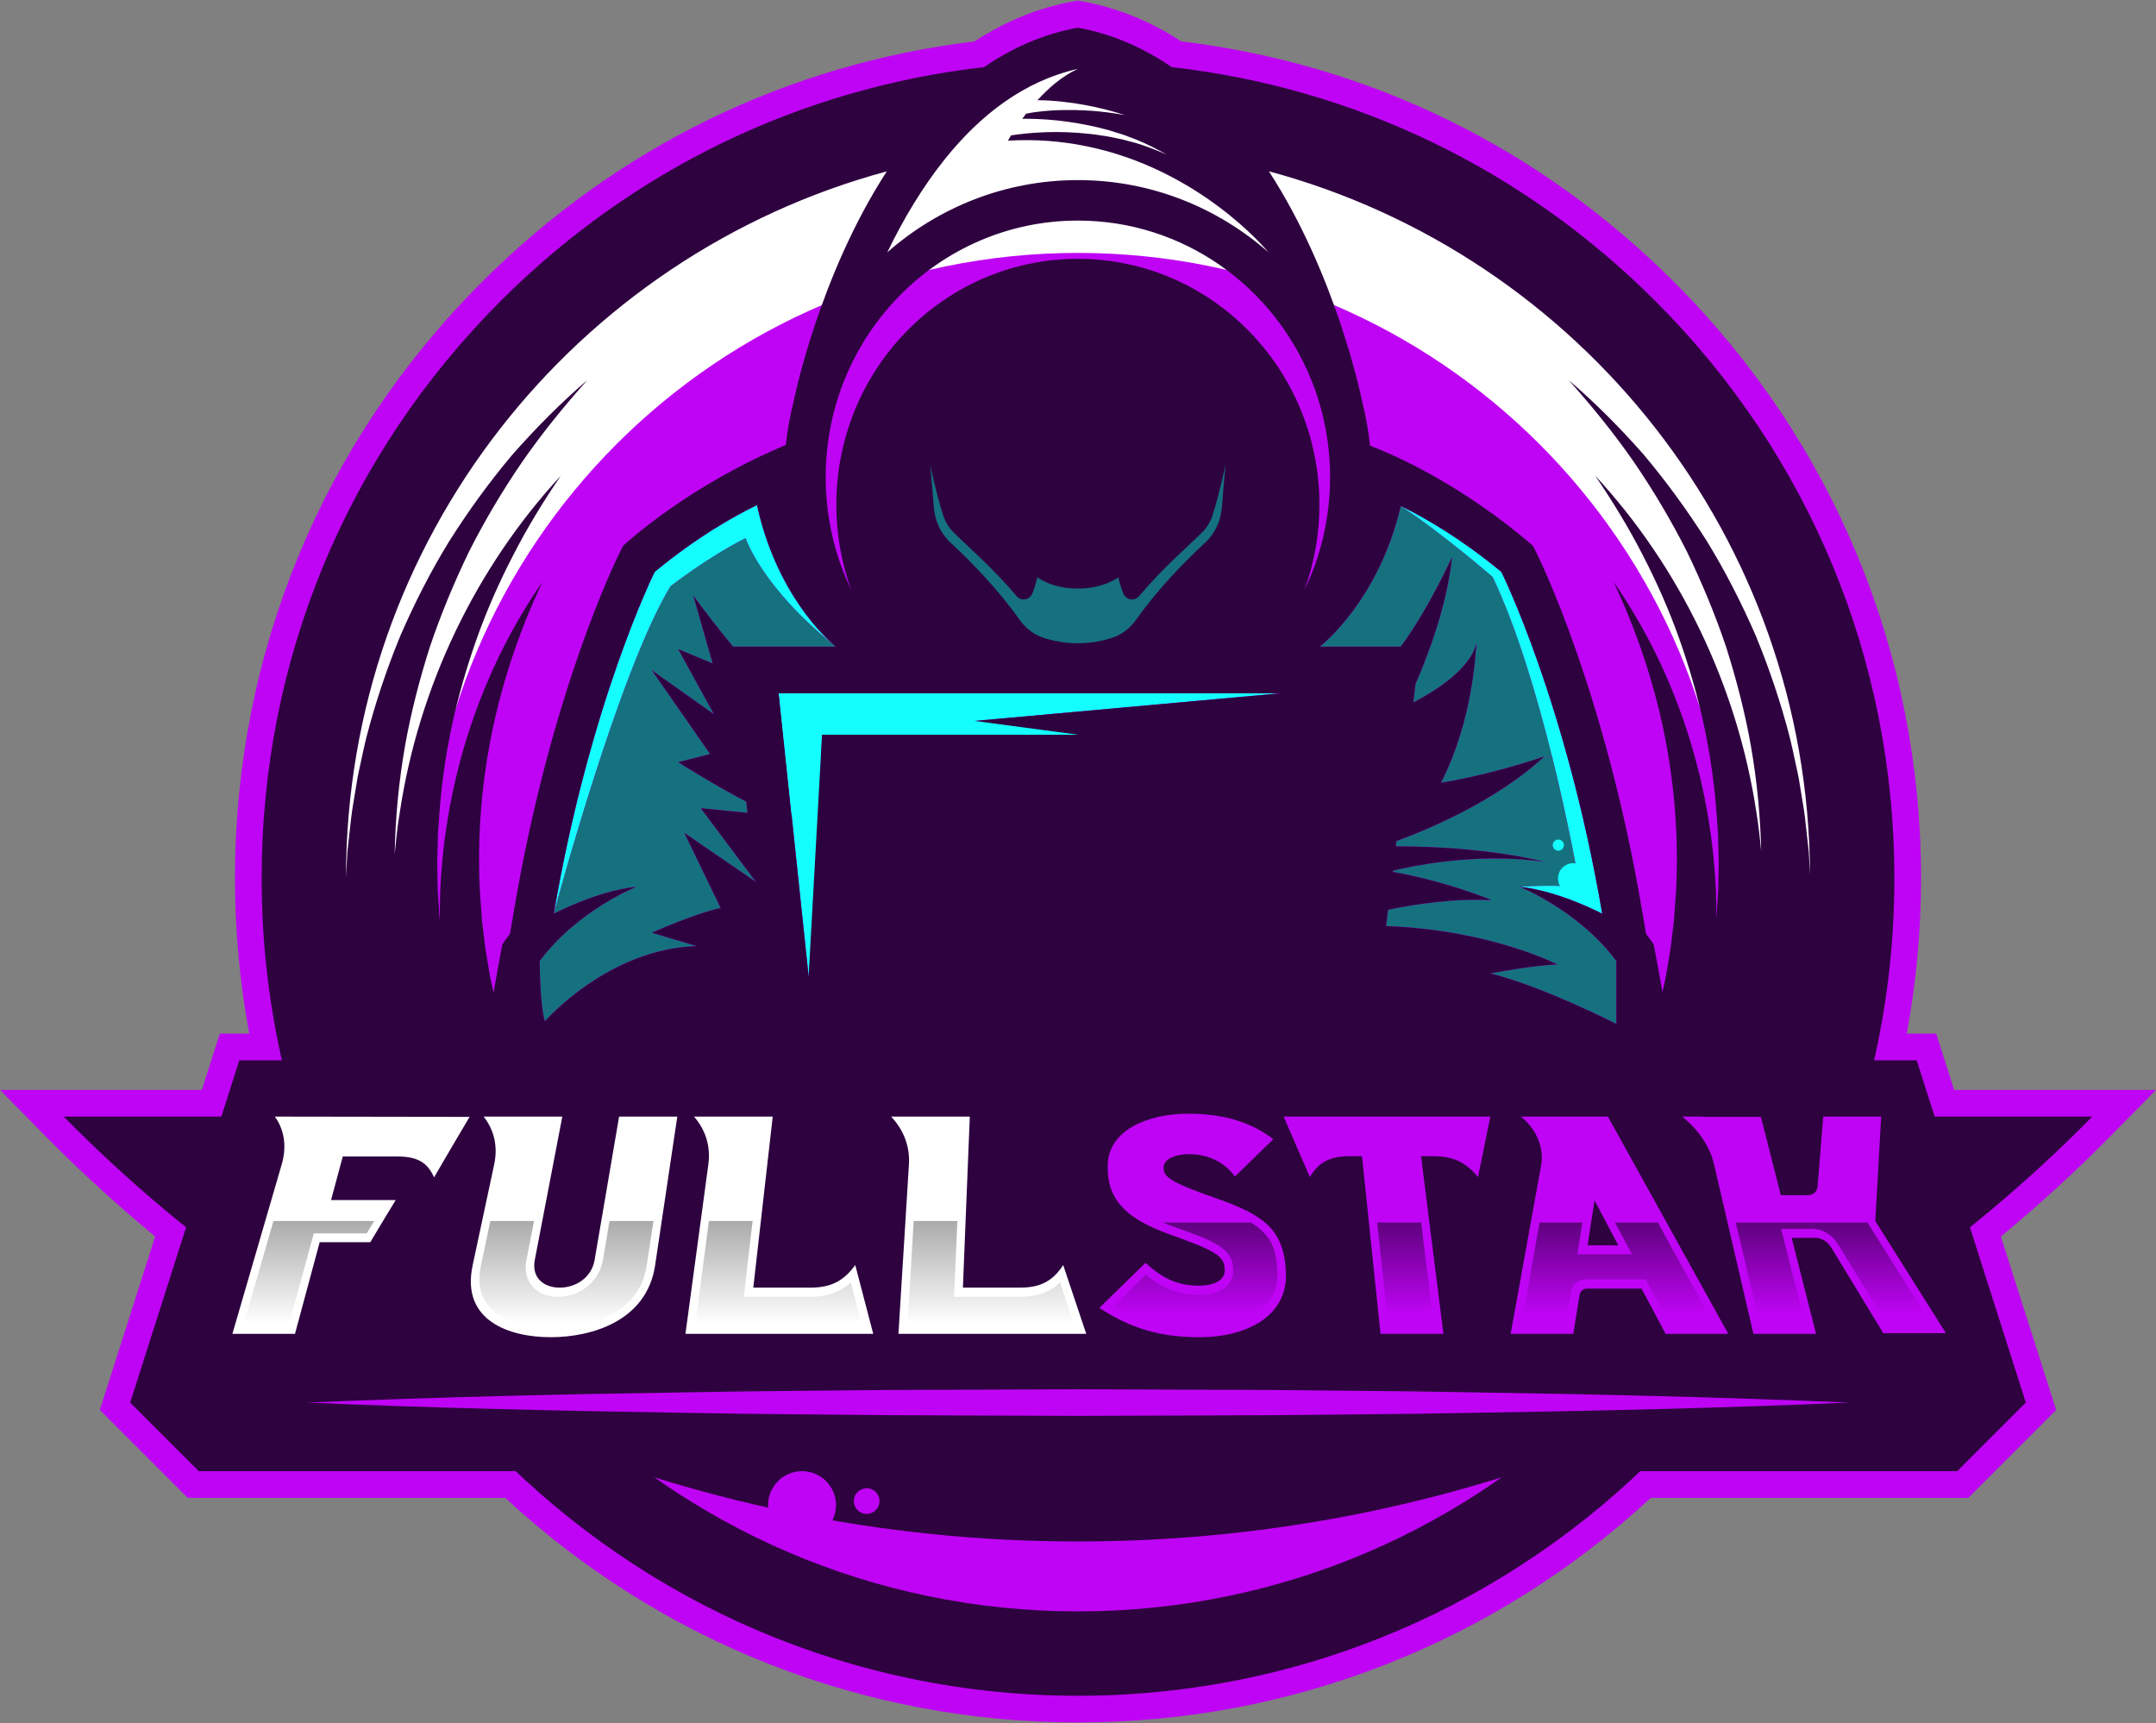<svg width="1440" height="1151" viewBox="0 0 1440 1151" fill="none" xmlns="http://www.w3.org/2000/svg">
<rect x="0" y="0" width="1440" height="1151" fill="#808080" stroke="none"/>
<path d="M1440 727.992H1305.18L1293.2 690.399H1273.53C1279.87 656.253 1283.08 621.416 1283.08 586.546C1283.08 436.138 1224.51 294.736 1118.16 188.384C1028.09 98.338 914.323 42.809 788.905 27.623C768.393 14.173 746.283 5.206 723.128 0.953L719.91 0.362L716.692 0.953C693.517 5.21 671.405 14.183 650.906 27.648C525.57 42.854 411.875 98.374 321.84 188.385C215.488 294.737 156.918 436.139 156.918 586.546C156.918 621.356 160.127 656.194 166.475 690.399H146.806L134.823 727.992H-0.001L29.841 758.304C53.109 781.938 77.884 804.635 103.616 825.9L66.686 941.763L125.392 1000.47H337.43C441.86 1097.26 577.43 1150.48 720 1150.48C862.571 1150.48 998.141 1097.26 1102.57 1000.47H1314.61L1373.31 941.763L1336.38 825.9C1362.11 804.639 1386.89 781.942 1410.16 758.304L1440 727.992Z" fill="#BF04F5"/>
<path d="M331.437 969.889C430.341 1070.35 567.885 1132.67 720 1132.67C872.116 1132.67 1009.66 1070.35 1108.56 969.889H331.437Z" fill="#2E023F"/>
<path d="M369.591 929.502C458.783 1020.1 582.821 1076.3 720 1076.3C857.18 1076.3 981.218 1020.1 1070.41 929.502H369.591Z" fill="#BF04F5"/>
<path d="M42.536 745.807C214.977 920.966 454.784 1029.61 720 1029.61C985.216 1029.61 1225.02 920.966 1397.46 745.807H42.536Z" fill="#2E023F"/>
<path d="M217.123 640.46L195.388 529.813L249.93 378.104L378.347 196.884C378.347 196.884 489.788 112.522 501.644 107.283C513.498 102.045 633.362 81.298 633.362 81.298L706.808 29.927C706.808 29.927 732.038 32.497 748.728 46.031C765.417 59.564 803.346 88.213 803.346 88.213C803.346 88.213 974.856 128.719 978.808 129.706C982.759 130.694 1107.24 235.413 1109.21 239.366C1111.19 243.317 1195.16 401.384 1195.16 401.384L1236.65 528.825C1236.65 528.825 1232.7 656.266 1226.78 664.17C1220.85 672.073 1134.56 724.762 1134.56 724.762L249.93 713.566L217.123 640.46Z" fill="white"/>
<path d="M299.346 696.852L357.647 706.619H687.449L1141.73 714.698C1150.87 679.553 1155.75 642.686 1155.75 604.679C1155.75 364.024 960.656 168.933 720 168.933C479.343 168.933 284.253 364.024 284.253 604.679C284.253 636.308 287.653 667.138 294.055 696.852H299.346Z" fill="#BF04F5"/>
<path d="M962.397 522.825C983.824 481.052 985.649 435.425 986.078 429.139V429.049C986.101 428.935 986.101 428.823 986.101 428.733C986.123 428.575 986.123 428.485 986.123 428.485C986.123 428.575 986.101 428.642 986.101 428.733C986.078 428.755 986.078 428.8 986.078 428.823C985.988 429.454 985.874 430.062 985.784 430.693C984.388 436.28 977.56 451.782 943.944 469.2L945.453 456.762C953.654 437.971 966.453 404.511 969.787 372.178C969.787 372.178 954.489 406.223 935.562 431.932H881.463C881.463 431.932 881.463 431.909 881.486 431.909C882.679 430.986 920.87 400.996 935.583 337.93C963.704 356.36 997.051 385.381 997.051 385.381C1013.39 419.832 1026.84 465.55 1036.64 505.251L1031.39 505.295C1031.37 505.317 1031.34 505.317 1031.3 505.34C992.477 518.454 962.397 522.825 962.397 522.825Z" fill="#15717E"/>
<path d="M1002.75 381.979C1002.75 381.979 1045.85 468.366 1070.14 610.317C1070.14 610.317 1042 595.288 1015.03 592.291C1015.03 592.291 1031.97 590.759 1055.07 592.291C1055.07 592.291 1048.49 553.153 1036.64 505.25C1026.84 465.55 1013.39 419.833 997.051 385.382C997.051 385.382 963.704 356.36 935.583 337.93C952.979 346.469 976.502 360.303 1002.75 381.979Z" fill="#14FEFD"/>
<path d="M1040.13 644.227C1040.13 644.227 995.54 621.064 925.738 618.562L927.067 607.635C946.106 603.691 971.657 599.929 996.217 601.259C996.217 601.259 967.016 588.866 930.154 582.376L930.267 581.566C940.09 579.132 985.672 568.881 1031.3 575.641C1029.07 575.032 992.139 565.297 932.227 565.32L932.678 561.761C953.203 554.234 999.101 535.24 1031.39 505.295L1036.64 505.25C1048.49 553.153 1055.07 592.291 1055.07 592.291C1031.97 590.758 1015.03 592.291 1015.03 592.291C1015.03 592.291 1054.42 608.063 1079.56 641.861V683.927C1079.56 683.927 1031.07 659.143 995.338 650.13C995.338 650.13 1025.21 644.496 1040.13 644.227" fill="#15717E"/>
<path d="M855.394 463.071L549.052 490.74L544.522 653.352C543.057 652.901 541.57 652.496 540.084 652.112L537.808 630.482L520.639 467.78C521.517 468.704 522.013 469.268 522.126 469.403C521.539 468.027 520.955 466.608 520.368 465.189L520.165 463.071H584.448H855.394Z" fill="#14FEFD"/>
<path d="M557.433 431.166C508.833 392.411 497.972 359.469 497.972 359.469C473.187 371.863 447.839 391.578 447.839 391.578C413.455 448.132 371.23 605.292 369.901 610.203C394.168 468.321 437.272 381.979 437.272 381.979C464.106 359.83 488.103 345.861 505.565 337.367C518.679 396.647 551.462 426.21 557.433 431.166Z" fill="#14FEFD"/>
<path d="M481.343 606.486C464.174 610.136 435.378 623.002 435.378 623.002L465.572 631.97C406.155 633.501 363.908 682.238 363.908 682.238C360.528 670.972 360.46 641.861 360.46 641.861C385.605 608.063 425.014 592.29 425.014 592.29C398.021 595.288 369.879 610.316 369.879 610.316C369.879 610.271 369.901 610.249 369.901 610.204C371.231 605.291 413.456 448.133 447.839 391.577C447.839 391.577 473.187 371.862 497.971 359.47C497.971 359.47 508.833 392.412 557.433 431.166C557.952 431.594 558.267 431.842 558.356 431.91C558.38 431.91 558.38 431.931 558.38 431.931H489.635C480.712 421.14 471.249 409.175 463.093 397.841L476.004 443.13L452.998 433.6L476.882 477.109L435.402 447.704L474.313 503.673L452.998 509.104C452.998 509.104 477.31 524.493 498.399 535.444L499.301 542.924L468.072 539.815C468.072 539.815 485.827 563.586 504.934 589.114L479.315 571.561L457.121 556.353L481.343 606.486Z" fill="#15717E"/>
<path d="M1280.18 708.213H159.824L86.953 936.835L132.771 982.653H1307.23L1353.05 936.835L1280.18 708.213Z" fill="#2E023F"/>
<path d="M289.904 786.405C285.556 776.432 278.685 772.472 265.727 772.472H228.946L221.102 801.573H264.279C257.41 812.857 254.119 818.238 247.322 829.726H213.514L197.02 890.917H155.211L188.192 777.622C191.752 765.389 189.701 754.285 183.557 745.806L313.644 745.999C305.707 759.333 297.886 772.671 289.904 786.405Z" fill="white"/>
<path d="M452.367 745.806L437.549 845.192C431.996 882.438 395.043 893.16 367.815 893.16C340.587 893.16 307.722 882.438 315.672 845.192L330.094 777.622C332.704 765.389 329.79 754.286 322.989 745.806H375.566L357.191 841.567C354.931 853.346 363.032 860.048 373.818 860.048C384.603 860.048 395.136 853.346 397.146 841.567L413.497 745.806H452.367Z" fill="white"/>
<path d="M457.815 890.917L473.126 777.622C474.778 765.389 470.996 754.286 463.528 745.807H516.106L503.131 860.049H541.279C554.86 860.049 563.406 855.716 571.223 844.977L583.244 890.917H457.815Z" fill="white"/>
<path d="M600.078 890.917L607.081 777.622C607.836 765.389 603.239 754.286 595.152 745.807H647.729L643.129 860.049H681.279C694.859 860.049 703.087 855.716 710.117 844.977L725.507 890.917H600.078Z" fill="white"/>
<path d="M858.592 846.474L858.78 849.046C860.881 877.789 834.168 893.16 801.047 893.16C775.242 893.16 755.223 887.339 734.254 873.595L765.117 843.483C777.545 855.069 788.235 858.746 800.608 858.746C810.989 858.746 818.383 855.069 818.016 847.973L817.961 846.904C817.532 838.592 810.043 834.784 782.32 824.905C756.258 815.543 740.139 804.226 739.887 781.005L739.865 779.014C739.605 755.061 766.494 743.891 793.506 743.891C817.89 743.891 836.095 749.844 850.443 760.893L824.786 785.804C817.535 775.837 806.418 770.895 794.423 770.895C784.14 770.895 777.023 774.649 777.185 779.811L777.221 781.005C777.39 786.405 784.451 790.627 809.904 799.536C840.974 810.381 856.589 819.069 858.592 846.474Z" fill="#BF04F5"/>
<path d="M909.69 772.274H901.115C888.348 772.274 880.695 776.232 874.853 786.206L857.36 745.806H995.378L987.175 786.206C979.039 776.232 970.475 772.274 957.708 772.274H949.134L964.059 890.917H922.045L909.69 772.274Z" fill="#BF04F5"/>
<path d="M1080.86 831.83C1074.78 820.525 1070.99 812.856 1065.02 801.777C1063.19 812.856 1062.06 820.525 1060.39 831.83H1080.86ZM1029.31 778.418C1031.4 767.154 1026.46 754.867 1017 746.765L1015.91 745.807H1073.93L1154.3 890.916H1112.49L1096.39 860.7H1059.82C1057.42 860.7 1055.33 862.437 1054.99 865.052L1050.79 890.916H1008.98L1029.31 778.418Z" fill="#BF04F5"/>
<path d="M1252.51 815.543L1299.67 890.47H1257.87L1223.12 833.305C1220.67 829.304 1216.66 826.788 1212.74 826.788H1196.65L1212.94 890.917H1171.13L1144.79 777.622C1141.94 765.389 1134.08 754.285 1123.49 745.806H1137.39L1137.43 745.999H1176.12L1189.41 798.317H1207.19C1211.06 798.317 1213.89 795.88 1214.01 792.039L1217.76 745.806H1256.44L1252.51 815.543Z" fill="#BF04F5"/>
<path d="M610.245 815.542L606.179 884.626H717.332L708.019 856.6C701.103 863.231 692.607 866.178 681.149 866.178H637.237L639.424 815.542H610.245Z" fill="url(#paint0_linear)"/>
<path d="M473.5 815.542L464.367 884.626H575.52L568.291 856.6C560.859 863.231 552.148 866.178 540.718 866.178H496.777L502.678 815.542H473.5Z" fill="url(#paint1_linear)"/>
<path d="M407.09 815.542L402.725 841.554C400.344 855.747 387.699 866.178 372.714 866.178C357.7 866.178 348.867 855.747 351.632 841.554L356.7 815.542H327.493L321.254 845.188C313.13 883.779 355.701 886.854 368.966 886.854C382.26 886.854 426.086 883.779 431.954 845.188L436.461 815.542H407.09Z" fill="url(#paint2_linear)"/>
<path d="M182.641 815.542L162.735 884.626H193.023L209.591 823.829H244.944C246.772 820.745 248.381 818.082 249.93 815.542H182.641Z" fill="url(#paint3_linear)"/>
<path d="M1210.07 816.592H1247.32L1289.67 884.187H1260.12L1227.77 831.271C1223.89 824.947 1217.39 820.892 1211.19 820.892L1210.07 816.592Z" fill="url(#paint4_linear)"/>
<path d="M1189.65 820.892L1205.65 884.625H1175.36L1159.35 816.592H1210.07L1211.19 820.892H1189.65Z" fill="url(#paint5_linear)"/>
<path d="M1107.3 816.592L1144.76 884.625H1115.22L1099.12 854.592H1058.73C1053.85 854.592 1049.99 858.093 1049.31 863.108L1045.75 884.625H1016.17L1028.27 816.592H1056.83C1056.2 820.599 1055.61 824.683 1054.89 829.315L1053.62 837.785H1089.99L1085.65 829.759C1083.02 824.888 1080.8 820.686 1078.66 816.592H1107.3Z" fill="url(#paint6_linear)"/>
<path d="M949.203 816.592L957.561 884.625H927.1L919.816 816.592H949.203Z" fill="url(#paint7_linear)"/>
<path d="M852.993 846.483L853.173 849.047C854.994 875.016 828.182 886.854 800.797 886.854C778.946 886.854 761.451 882.464 743.937 872.474L765.405 851.436C776.604 860.78 787.47 864.857 800.866 864.857C818.323 864.857 824.051 856.113 823.604 847.96L823.548 846.905C822.827 833.705 810.804 828.901 783.911 819.339C781.348 818.432 778.952 817.497 776.697 816.592H835.418C847.138 823.593 851.971 831.922 852.993 846.483" fill="url(#paint8_linear)"/>
<path d="M986.101 428.732C986.124 428.575 986.124 428.485 986.124 428.485C986.124 428.575 986.101 428.643 986.101 428.732Z" fill="#2E023F"/>
<path d="M1208.8 582.084L1208.31 573.026L1208.04 568.519L1207.54 563.991L1205.54 545.988C1204.82 539.994 1203.64 534.046 1202.74 528.098L1201.28 519.175C1200.69 516.223 1200.02 513.272 1199.39 510.32C1198.06 504.44 1196.91 498.537 1195.44 492.7C1189.43 469.38 1181.74 446.578 1172.62 424.452C1163.04 402.506 1152.18 381.191 1139.7 360.934C1126.92 340.837 1112.95 321.638 1097.75 303.568C1082.09 285.836 1065.52 269.073 1047.68 253.841C1063.32 271.326 1078.03 289.463 1091.28 308.571C1104.39 327.745 1116.2 347.685 1126.61 368.257C1136.66 389.008 1145.49 410.233 1152.81 431.909C1159.75 453.742 1165.48 475.846 1169.44 498.266C1173.5 521.541 1175.77 545.064 1176.31 568.565C1175.44 559.867 1174.56 551.193 1173.09 542.563C1160.36 458.046 1121.85 378.622 1065.39 317.673C1077.08 334.865 1087.88 352.507 1097.23 370.826C1106.67 389.077 1114.96 407.868 1121.74 427.088C1128.52 446.33 1134.13 465.888 1138.32 485.693C1142.56 505.475 1145.24 525.529 1146.68 545.583L1147.18 553.108L1147.45 556.849L1147.54 560.634L1147.92 575.663L1147.68 590.714L1147.61 594.454L1147.36 598.216L1146.86 605.697C1146.75 608.401 1146.57 611.083 1146.35 613.764C1146.37 607.432 1146.28 601.101 1146.05 594.791C1142.79 520.528 1118.93 447.907 1077.65 388.559C1093.1 421.184 1104.46 455.298 1111.56 489.974C1118.56 524.674 1121.22 559.935 1119.47 594.769L1118.52 607.815L1118.07 614.327C1117.87 616.49 1117.55 618.653 1117.3 620.816L1115.73 633.727C1115.12 638.03 1114.28 642.289 1113.56 646.57C1112.75 652.001 1111.58 657.385 1110.39 662.748C1108 648.981 1105.79 637.422 1105.63 636.679L1104.44 630.528L1100.74 625.525C1100.31 624.939 1099.86 624.376 1099.41 623.79L1096.33 605.674C1071.63 461.381 1028.28 373.418 1026.46 369.744L1023.89 364.607C1023.89 364.607 1023.84 364.562 1023.73 364.472C1020.69 361.745 974.34 320.602 915.035 297.665C914.021 287.864 912.331 278.266 909.966 268.937C909.966 268.937 909.943 268.87 909.92 268.78C909.108 264.679 892.413 183.654 847.508 114.414C1055 170.294 1207.86 359.29 1208.92 584.157C1208.89 583.48 1208.85 582.782 1208.8 582.084ZM1079.56 641.86V683.928C1079.56 683.928 1031.07 659.142 995.338 650.131C995.338 650.131 1025.22 644.497 1040.13 644.226C1040.13 644.226 995.54 621.064 925.738 618.563L927.067 607.635C946.106 603.692 971.657 599.93 996.217 601.258C996.217 601.258 967.016 588.866 930.154 582.377L930.267 581.566C940.09 579.132 985.672 568.88 1031.3 575.64C1029.07 575.031 992.139 565.298 932.227 565.32L932.678 561.76C953.204 554.235 999.101 535.241 1031.39 505.296L1031.25 505.357C992.453 518.457 962.397 522.825 962.397 522.825C983.825 481.052 985.649 435.425 986.078 429.138V429.049C986.101 428.935 986.101 428.823 986.101 428.733C986.078 428.755 986.078 428.8 986.078 428.823C985.988 429.454 985.875 430.062 985.784 430.693C984.387 436.282 977.561 451.782 943.944 469.2L945.453 456.762C953.655 437.971 966.453 404.511 969.788 372.177C969.788 372.177 954.489 406.223 935.562 431.933H881.464C881.464 431.933 881.464 431.909 881.485 431.909C882.68 430.986 920.871 400.996 935.584 337.93C952.978 346.469 976.503 360.304 1002.75 381.98C1002.75 381.98 1045.85 468.367 1070.14 610.316C1070.14 610.316 1042 595.288 1015.03 592.291C1015.03 592.291 1054.42 608.063 1079.56 641.86V641.86ZM719.91 172.884C630.796 172.884 558.582 246.382 558.582 337.073C558.582 357.059 562.097 376.233 568.541 393.921C557.59 371.232 551.485 345.703 551.485 318.755C551.485 224.077 626.899 147.333 719.91 147.333C790.277 147.333 850.549 191.225 875.74 253.593C883.874 273.669 888.357 295.683 888.357 318.755C888.357 345.703 882.229 371.232 871.301 393.921C877.745 376.233 881.238 357.059 881.238 337.073C881.238 246.382 809.023 172.884 719.91 172.884V172.884ZM743.343 253.864V253.841L743.365 253.864C743.861 254.044 760.175 260.578 787.844 263.034C789.263 263.169 790.727 263.283 792.215 263.371C795.752 263.619 799.471 263.8 803.346 263.89C802.128 277.161 794.58 285.949 794.58 285.949C772.071 288.473 752.423 276.464 752.423 276.464C745.282 265.602 743.433 254.472 743.343 253.864ZM719.977 325.042V345.14L711.145 339.281C711.145 339.281 700.149 349.534 686 352.485C686 352.485 708.172 354.558 719.977 354.558V359.425V375.716C706.864 374.544 697.806 366.726 696.725 365.756C701.84 373.237 712.136 378.644 712.136 378.644C714.007 380.965 715.629 385.652 716.891 390.451C718.603 396.783 719.684 403.34 719.91 404.894C719.955 405.142 719.977 405.255 719.977 405.255C728.224 408.769 748.728 404.894 748.728 404.894C747.353 405.907 745.934 406.809 744.424 407.598C738.655 410.685 730.274 413.817 719.977 413.817C709.681 413.817 701.277 410.685 695.509 407.598C694.043 406.809 692.602 405.907 691.249 404.894C688.343 402.776 685.729 400.207 683.499 397.277C669.349 378.734 655.086 367.062 645.262 357.42L645.217 357.374C636.52 348.79 630.886 337.231 629.422 324.681C625.75 294.263 626.268 263.89 626.268 263.89C669.911 264.724 696.635 253.841 696.635 253.841C708.262 246.653 718.964 227.208 719.91 223.671C719.932 223.535 719.955 223.401 719.977 223.266C719.977 223.266 719.977 223.355 720 223.535C720.473 227.005 725.566 264.656 730.816 289.013L733.542 281.916C733.542 281.916 741.811 284.845 741.022 304.514C741.022 304.514 731.942 312.897 719.977 312.897C719.977 312.897 707.63 314.564 698.978 306.611C698.978 306.611 705.986 322.112 719.977 325.042V325.042ZM549.051 490.74L544.522 653.352C543.058 652.901 541.571 652.495 540.083 652.113L537.809 630.483L520.64 467.78C521.518 468.705 522.013 469.267 522.126 469.402C521.54 468.028 520.954 466.608 520.369 465.189L520.166 463.071H584.449H855.393L549.051 490.74ZM489.635 431.933C480.713 421.139 471.249 409.175 463.092 397.841C463.207 398.104 463.617 399.016 464.276 400.476C463.617 399.016 463.207 398.104 463.092 397.841L476.003 443.13L452.999 433.6V433.601L476.882 477.109L435.401 447.704C435.548 447.875 436.282 448.72 437.488 450.102C436.282 448.72 435.548 447.875 435.401 447.704L474.314 503.673L452.999 509.104C452.999 509.104 477.311 524.493 498.401 535.444L499.301 542.924L468.072 539.815C468.072 539.815 485.828 563.586 504.935 589.114L479.316 571.562L457.122 556.353L481.344 606.486C464.173 610.136 435.379 623.002 435.379 623.002L465.571 631.97C406.156 633.501 363.908 682.238 363.908 682.238C360.527 670.972 360.461 641.86 360.461 641.86C385.606 608.063 425.015 592.291 425.015 592.291C398.021 595.288 369.879 610.316 369.879 610.316C369.879 610.271 369.901 610.249 369.901 610.204C394.168 468.321 437.271 381.98 437.271 381.98C464.107 359.83 488.102 345.861 505.565 337.366C518.678 396.648 551.462 426.209 557.433 431.166C557.951 431.595 558.267 431.841 558.357 431.909C558.38 431.909 558.38 431.933 558.38 431.933H489.635ZM326.392 646.728C325.695 642.469 324.86 638.188 324.229 633.907L322.675 620.974C322.404 618.811 322.111 616.648 321.887 614.485L321.436 607.973L320.489 594.927C318.732 560.07 321.391 524.809 328.397 490.132C335.472 455.456 346.829 421.342 362.308 388.693C321.075 448.087 297.259 520.707 294.036 594.972C293.811 601.8 293.7 608.672 293.766 615.545C293.474 612.322 293.226 609.099 293.091 605.855L292.595 598.374L292.347 594.612L292.279 590.872L292.031 575.82L292.414 560.769L292.505 557.007L292.775 553.243L293.271 545.741C294.69 525.664 297.372 505.61 301.607 485.829C305.799 466.023 311.408 446.465 318.191 427.223C324.973 407.981 333.242 389.212 342.705 370.962C352.033 352.62 362.85 334.978 374.52 317.809C318.123 378.802 279.662 458.226 266.999 542.743C265.422 551.959 264.52 561.242 263.596 570.547C264.047 546.438 266.323 522.285 270.491 498.401C274.458 475.982 280.18 453.878 287.12 432.044C294.442 410.37 303.252 389.122 313.301 368.37C323.712 347.798 335.518 327.858 348.654 308.684C361.88 289.576 376.593 271.438 392.231 253.954C374.408 269.208 357.847 285.971 342.21 303.704C326.978 321.775 313.032 340.994 300.3 361.092C287.795 381.348 276.957 402.663 267.405 424.632C258.279 446.758 250.64 469.56 244.625 492.88C243.16 498.717 241.988 504.62 240.682 510.5C240.05 513.452 239.375 516.381 238.812 519.355L237.348 528.278C236.423 534.226 235.252 540.174 234.553 546.169L232.548 564.171L232.052 568.677L231.781 573.206L231.287 582.264C231.218 583.503 231.15 584.766 231.082 586.027C231.308 360.417 384.367 170.587 592.29 114.459C547.429 183.699 530.733 264.679 529.922 268.78C529.899 268.87 529.877 268.937 529.877 268.937C527.556 278.108 525.866 287.548 524.853 297.192C460.231 324.23 419.02 361.926 416.272 364.472L416.137 364.607L413.59 369.744C411.743 373.418 368.369 461.381 343.696 605.674L340.587 623.79C340.137 624.376 339.731 624.939 339.28 625.525L335.563 630.528L334.391 636.679C334.256 637.422 332.026 649.116 329.615 662.996C328.42 657.61 327.226 652.202 326.392 646.728V646.728ZM631.63 105.582C654.657 77.102 683.724 54.096 719.91 46.03C709.59 50.672 700.397 58.716 692.917 66.918C695.486 66.918 698.054 67.031 700.645 67.165C706.458 67.525 712.182 68.157 717.882 68.99C723.561 69.892 729.216 70.906 734.78 72.28C740.346 73.541 745.844 75.142 751.297 76.809C745.686 75.862 740.053 75.029 734.421 74.488C728.787 73.879 723.155 73.631 717.521 73.475C711.889 73.406 706.279 73.519 700.69 73.925C695.509 74.33 690.123 74.939 685.324 75.93C684.423 77.102 683.566 78.228 682.777 79.333C683.454 79.31 684.13 79.31 684.827 79.31C687.194 79.31 689.559 79.4 691.925 79.445L699 79.829C708.397 80.481 717.747 81.811 726.963 83.704C731.559 84.559 736.088 85.822 740.617 86.993C742.871 87.624 745.079 88.391 747.332 89.065L750.665 90.125L753.955 91.364C761.053 93.843 767.858 97.111 774.459 100.625C776.081 101.458 777.681 102.337 779.259 103.216C776.984 102.247 774.707 101.3 772.431 100.4C766.123 97.876 759.724 95.622 753.145 94.068L749.832 93.167L746.43 92.469C744.199 92.018 741.968 91.499 739.715 91.116C735.164 90.418 730.679 89.652 726.106 89.269C717.049 88.344 707.923 87.984 698.843 88.278L692.038 88.615C689.785 88.796 687.532 88.931 685.279 89.156C681.944 89.494 678.519 89.922 675.275 90.441H675.252C673.899 92.648 673.202 93.955 673.202 93.955C691.948 92.852 709.41 94.361 725.498 97.651C800.799 112.927 845.57 166.53 847.17 168.49C812.988 138.455 768.488 120.295 719.91 120.295C671.332 120.295 626.808 138.478 592.628 168.535C603.037 146.995 615.926 125.027 631.63 105.582V105.582ZM1105.56 200.981C1017.46 112.905 904.536 58.648 782.548 44.814C764.14 32.129 743.343 22.778 719.91 18.474C696.477 22.778 675.68 32.129 657.272 44.837C535.352 58.693 422.491 112.949 334.437 200.981C231.443 303.975 174.731 440.899 174.731 586.546C174.731 631.661 180.181 675.942 190.741 718.649H370.241L372.555 721.469H554.662L553.807 718.649H871.912C869.447 722.383 867.832 724.762 867.832 724.762L985.813 718.649H1249.25C1259.84 675.952 1265.27 631.654 1265.27 586.546C1265.27 440.899 1208.56 303.975 1105.56 200.981" fill="#2E023F"/>
<path d="M540.084 652.113L549.052 490.741L609.326 549.242C609.326 549.242 568.163 666.146 567.834 668.78C567.505 671.415 518.438 670.427 518.438 670.427" fill="#2E023F"/>
<path d="M520.166 463.071L528.646 543.643L536.879 476.465L534.245 466.257" fill="#14FEFD"/>
<path d="M720 490.74H544.453C544.453 490.74 555.266 469.221 557.433 469.221C559.601 469.221 720 490.74 720 490.74Z" fill="#14FEFD"/>
<path d="M609.326 249.244V345.14L666.626 413.816L767.789 445.84L847.169 383.601L827.656 253.863L758.502 202.813L673.077 223.468L609.326 249.244Z" fill="#2E023F"/>
<path d="M1060.91 586.732C1060.91 592.342 1056.36 596.89 1050.75 596.89C1045.14 596.89 1040.59 592.342 1040.59 586.732C1040.59 581.123 1045.14 576.574 1050.75 576.574C1056.36 576.574 1060.91 581.123 1060.91 586.732Z" fill="#14FEFD"/>
<path d="M1044.54 564.491C1044.54 566.548 1042.88 568.214 1040.82 568.214C1038.76 568.214 1037.1 566.548 1037.1 564.491C1037.1 562.434 1038.76 560.768 1040.82 560.768C1042.88 560.768 1044.54 562.434 1044.54 564.491Z" fill="#14FEFD"/>
<path d="M809.821 344.321C808.478 348.478 806.219 352.187 803.264 355.208C795.148 363.501 777.115 378.793 760.817 398.158C757.631 401.945 751.956 400.798 750.141 396.066C749.022 393.148 747.872 389.623 746.917 385.581C746.917 385.581 737.554 393.121 719.899 393.121C702.242 393.121 692.88 385.581 692.88 385.581C691.926 389.623 690.776 393.148 689.655 396.066C687.84 400.798 682.166 401.945 678.98 398.158C662.681 378.793 644.648 363.501 636.534 355.208C633.577 352.187 631.32 348.478 629.977 344.321C625.382 330.113 621.186 310.163 621.186 310.163C621.186 310.163 622.484 322.478 623.69 338.749C624.369 347.909 628.349 356.41 634.798 362.372C646.306 373.006 665.482 392.047 680.908 413.852C684.962 419.581 690.493 423.878 696.869 425.967C702.739 427.889 710.668 429.669 719.899 429.669C729.13 429.669 737.059 427.889 742.927 425.967C749.303 423.878 754.835 419.581 758.888 413.852C774.316 392.047 793.491 373.006 804.998 362.372C811.448 356.41 815.428 347.909 816.107 338.749C817.313 322.478 818.611 310.163 818.611 310.163C818.611 310.163 814.414 330.113 809.821 344.321Z" fill="#15717E"/>
<path d="M205.004 936.835C290.837 933.156 376.669 931.231 462.503 929.923C505.418 929.103 548.334 928.922 591.252 928.44L720 927.949L848.749 928.416L913.123 929.044L945.311 929.377L977.499 929.897C1063.33 931.199 1149.16 933.134 1235 936.835C1149.16 940.536 1063.33 942.471 977.499 943.774L945.311 944.294L913.123 944.625L848.749 945.254L720 945.721L591.252 945.23C548.334 944.748 505.418 944.566 462.503 943.747C376.669 942.439 290.837 940.514 205.004 936.835Z" fill="#BF04F5"/>
<path d="M558.379 1005.34C558.379 1017.88 548.22 1028.04 535.688 1028.04C523.156 1028.04 512.997 1017.88 512.997 1005.34C512.997 992.812 523.156 982.654 535.688 982.654C548.22 982.654 558.379 992.812 558.379 1005.34Z" fill="#BF04F5"/>
<path d="M570.296 1002.61C570.296 1007.34 574.13 1011.17 578.858 1011.17C583.586 1011.17 587.42 1007.34 587.42 1002.61C587.42 997.879 583.586 994.046 578.858 994.046C574.13 994.046 570.296 997.879 570.296 1002.61Z" fill="#BF04F5"/>
<defs>
<linearGradient id="paint0_linear" x1="661.756" y1="884.02" x2="661.756" y2="815.995" gradientUnits="userSpaceOnUse">
<stop stop-color="white"/>
<stop offset="1" stop-color="#ABABAB"/>
</linearGradient>
<linearGradient id="paint1_linear" x1="519.944" y1="884.02" x2="519.944" y2="815.995" gradientUnits="userSpaceOnUse">
<stop stop-color="white"/>
<stop offset="1" stop-color="#ABABAB"/>
</linearGradient>
<linearGradient id="paint2_linear" x1="378.347" y1="884.099" x2="378.347" y2="815.995" gradientUnits="userSpaceOnUse">
<stop stop-color="white"/>
<stop offset="1" stop-color="#ABABAB"/>
</linearGradient>
<linearGradient id="paint3_linear" x1="206.332" y1="884.02" x2="206.332" y2="815.995" gradientUnits="userSpaceOnUse">
<stop stop-color="white"/>
<stop offset="1" stop-color="#ABABAB"/>
</linearGradient>
<linearGradient id="paint4_linear" x1="1249.87" y1="877.956" x2="1249.87" y2="817.299" gradientUnits="userSpaceOnUse">
<stop stop-color="#BF04F5"/>
<stop offset="1" stop-color="#60017F"/>
</linearGradient>
<linearGradient id="paint5_linear" x1="1185.27" y1="877.97" x2="1185.27" y2="817.299" gradientUnits="userSpaceOnUse">
<stop stop-color="#BF04F5"/>
<stop offset="1" stop-color="#60017F"/>
</linearGradient>
<linearGradient id="paint6_linear" x1="1080.47" y1="877.97" x2="1080.47" y2="817.299" gradientUnits="userSpaceOnUse">
<stop stop-color="#BF04F5"/>
<stop offset="1" stop-color="#60017F"/>
</linearGradient>
<linearGradient id="paint7_linear" x1="938.688" y1="877.97" x2="938.688" y2="817.299" gradientUnits="userSpaceOnUse">
<stop stop-color="#BF04F5"/>
<stop offset="1" stop-color="#60017F"/>
</linearGradient>
<linearGradient id="paint8_linear" x1="798.598" y1="878.041" x2="798.598" y2="817.3" gradientUnits="userSpaceOnUse">
<stop stop-color="#BF04F5"/>
<stop offset="1" stop-color="#60017F"/>
</linearGradient>
</defs>
</svg>
